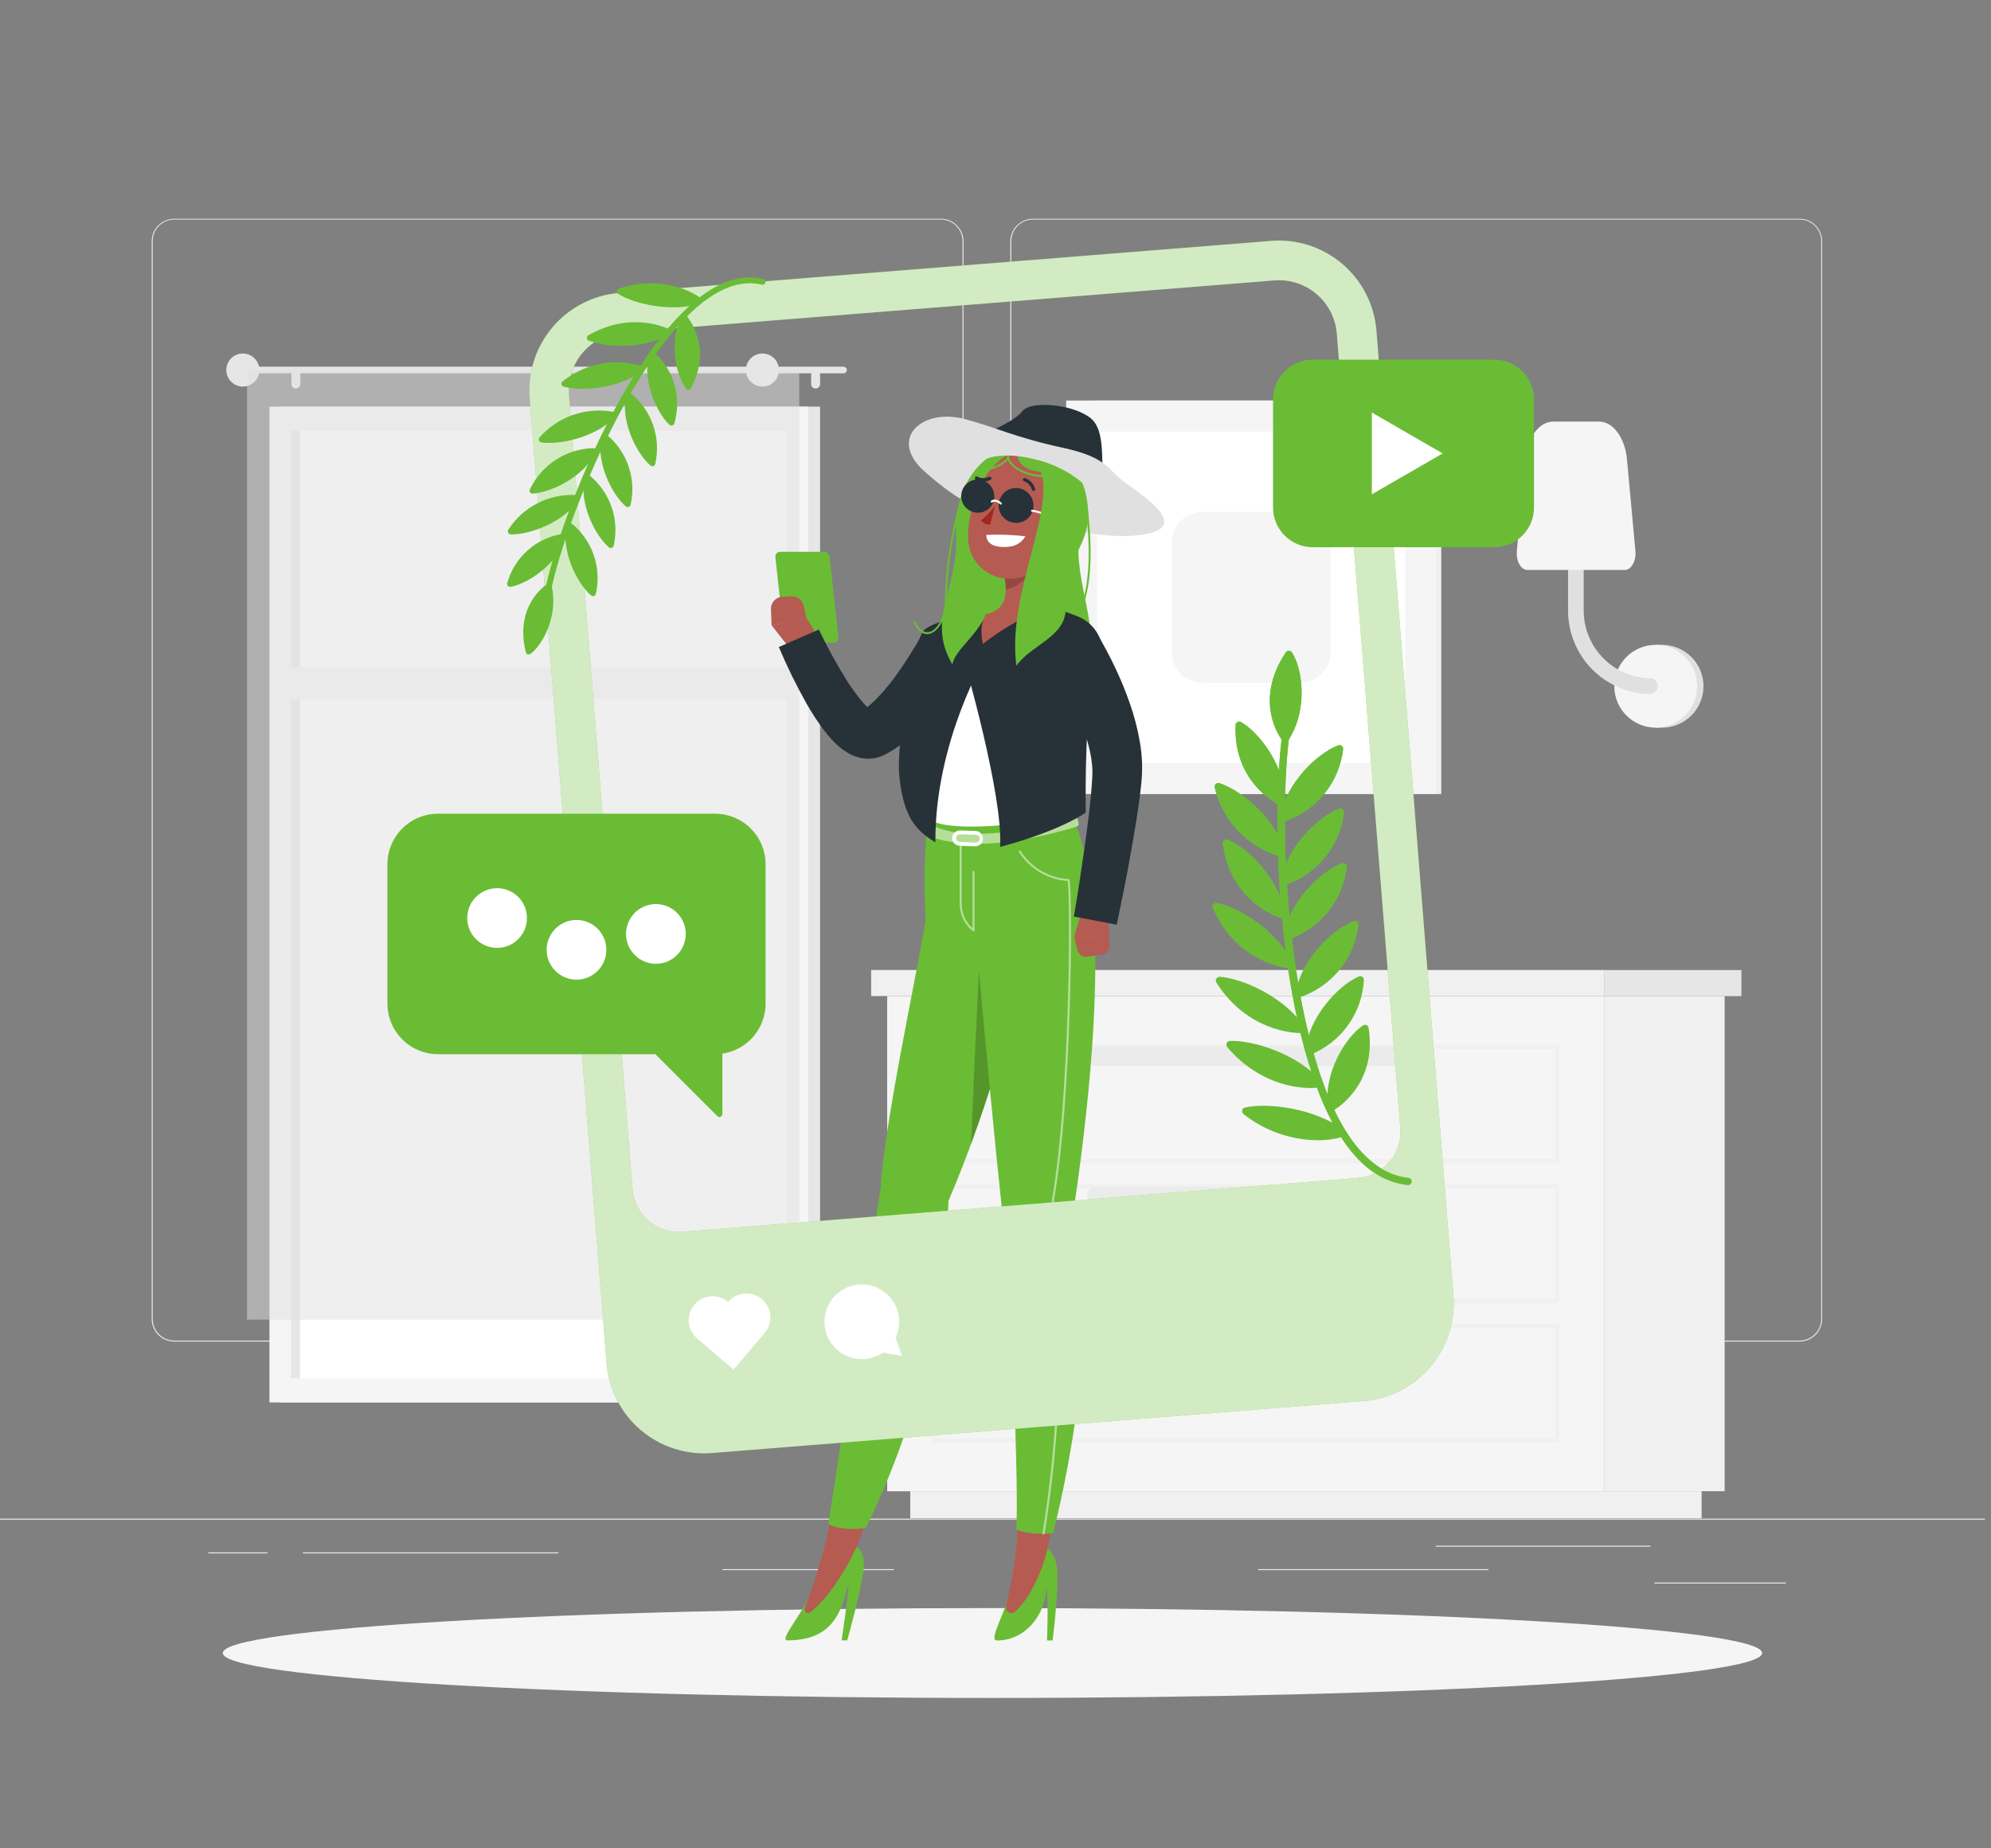 <svg width="306" height="284" viewBox="0 0 306 284" fill="none" xmlns="http://www.w3.org/2000/svg">
<rect x="0" y="0" width="306" height="284" fill="#808080" stroke="none"/>
<g clip-path="url(#clip0_939_11293)">
<path d="M305.06 233.361H0.002V233.514H305.06V233.361Z" fill="#EBEBEB"/>
<path d="M274.494 243.178H254.287V243.33H274.494V243.178Z" fill="#EBEBEB"/>
<path d="M228.753 241.115H193.379V241.268H228.753V241.115Z" fill="#EBEBEB"/>
<path d="M253.676 237.517H220.663V237.669H253.676V237.517Z" fill="#EBEBEB"/>
<path d="M41.106 238.541H32.009V238.694H41.106V238.541Z" fill="#EBEBEB"/>
<path d="M85.828 238.541H46.536V238.694H85.828V238.541Z" fill="#EBEBEB"/>
<path d="M137.37 241.115H111.044V241.268H137.37V241.115Z" fill="#EBEBEB"/>
<path d="M144.6 206.15H26.793C25.87 206.148 24.985 205.78 24.333 205.127C23.681 204.474 23.315 203.589 23.315 202.666V37.062C23.323 36.145 23.693 35.267 24.344 34.621C24.995 33.974 25.875 33.611 26.793 33.609H144.6C145.524 33.609 146.41 33.976 147.063 34.629C147.717 35.283 148.084 36.169 148.084 37.093V202.666C148.084 203.59 147.717 204.476 147.063 205.129C146.41 205.783 145.524 206.15 144.6 206.15ZM26.793 33.731C25.91 33.733 25.064 34.084 24.441 34.709C23.818 35.333 23.468 36.18 23.468 37.062V202.666C23.468 203.548 23.818 204.395 24.441 205.019C25.064 205.644 25.91 205.996 26.793 205.997H144.6C145.483 205.996 146.329 205.644 146.954 205.02C147.578 204.395 147.93 203.549 147.931 202.666V37.062C147.93 36.179 147.578 35.333 146.954 34.708C146.329 34.084 145.483 33.733 144.6 33.731H26.793Z" fill="#EBEBEB"/>
<path d="M276.574 206.15H158.761C157.837 206.148 156.952 205.781 156.299 205.128C155.646 204.475 155.278 203.589 155.277 202.666V37.062C155.286 36.144 155.658 35.267 156.31 34.62C156.962 33.974 157.842 33.61 158.761 33.609H276.574C277.491 33.612 278.369 33.976 279.019 34.623C279.669 35.269 280.038 36.146 280.046 37.062V202.666C280.046 203.588 279.68 204.472 279.03 205.125C278.379 205.778 277.496 206.146 276.574 206.15ZM158.761 33.731C157.878 33.733 157.031 34.084 156.407 34.708C155.782 35.333 155.431 36.179 155.429 37.062V202.666C155.431 203.549 155.782 204.395 156.407 205.02C157.031 205.644 157.878 205.996 158.761 205.997H276.574C277.457 205.996 278.303 205.644 278.928 205.02C279.552 204.395 279.904 203.549 279.905 202.666V37.062C279.904 36.179 279.552 35.333 278.928 34.708C278.303 34.084 277.457 33.733 276.574 33.731H158.761Z" fill="#EBEBEB"/>
<path d="M255.25 111.813C256.102 111.84 256.951 111.695 257.745 111.387C258.54 111.079 259.265 110.615 259.877 110.022C260.489 109.428 260.975 108.718 261.308 107.934C261.64 107.149 261.811 106.305 261.811 105.453C261.811 104.601 261.64 103.757 261.308 102.972C260.975 102.187 260.489 101.477 259.877 100.884C259.265 100.291 258.54 99.827 257.745 99.519C256.951 99.211 256.102 99.066 255.25 99.092H254.469V111.813H255.25Z" fill="#E0E0E0"/>
<path d="M254.47 111.814C257.984 111.814 260.833 108.965 260.833 105.45C260.833 101.936 257.984 99.087 254.47 99.087C250.955 99.087 248.106 101.936 248.106 105.45C248.106 108.965 250.955 111.814 254.47 111.814Z" fill="#F5F5F5"/>
<path d="M253.811 106.653C252.128 106.653 250.462 106.321 248.908 105.677C247.353 105.034 245.941 104.09 244.751 102.9C243.561 101.71 242.617 100.298 241.974 98.743C241.33 97.189 240.998 95.523 240.998 93.84V75.75C241.048 75.468 241.196 75.211 241.415 75.027C241.635 74.842 241.913 74.741 242.2 74.741C242.487 74.741 242.765 74.842 242.985 75.027C243.205 75.211 243.353 75.468 243.402 75.75V93.853C243.41 96.601 244.506 99.234 246.449 101.178C248.392 103.121 251.026 104.216 253.774 104.225C254.057 104.274 254.313 104.422 254.498 104.642C254.683 104.861 254.784 105.139 254.784 105.426C254.784 105.714 254.683 105.991 254.498 106.211C254.313 106.431 254.057 106.579 253.774 106.628L253.811 106.653Z" fill="#E0E0E0"/>
<path d="M234.738 87.58H249.729C250.723 87.58 251.492 86.195 251.346 84.645L250.058 70.612C249.747 67.269 247.929 64.786 245.788 64.786H238.692C236.544 64.786 234.72 67.269 234.421 70.612L233.128 84.645C232.981 86.195 233.744 87.58 234.738 87.58Z" fill="#F5F5F5"/>
<path d="M43.247 215.503H126.04L126.04 62.486H43.247L43.247 215.503Z" fill="#E6E6E6"/>
<path d="M41.411 215.503H124.204L124.204 62.486H41.411L41.411 215.503Z" fill="#F5F5F5"/>
<path d="M120.903 211.799L120.903 66.201H44.718L44.718 211.799H120.903Z" fill="white"/>
<path d="M46.103 211.793L46.103 66.195H44.712L44.712 211.793H46.103Z" fill="#E6E6E6"/>
<path d="M42.778 107.5L122.837 107.5V102.521L42.778 102.521V107.5Z" fill="#F5F5F5"/>
<path d="M37.83 56.348H129.646C129.78 56.349 129.908 56.403 130.002 56.498C130.097 56.592 130.151 56.72 130.152 56.854C130.152 56.989 130.099 57.118 130.004 57.214C129.91 57.31 129.781 57.365 129.646 57.367H37.83C37.695 57.365 37.566 57.31 37.471 57.214C37.376 57.118 37.323 56.989 37.323 56.854C37.323 56.72 37.377 56.591 37.472 56.496C37.566 56.401 37.695 56.348 37.83 56.348Z" fill="#E6E6E6"/>
<path d="M34.779 56.854C34.778 57.358 34.926 57.85 35.205 58.269C35.484 58.688 35.881 59.015 36.345 59.209C36.81 59.402 37.322 59.454 37.816 59.356C38.31 59.259 38.764 59.017 39.12 58.661C39.477 58.306 39.719 57.852 39.818 57.359C39.917 56.865 39.867 56.353 39.674 55.888C39.482 55.423 39.156 55.025 38.737 54.745C38.319 54.465 37.827 54.316 37.323 54.316C36.989 54.315 36.659 54.38 36.35 54.507C36.041 54.635 35.761 54.821 35.525 55.057C35.288 55.293 35.101 55.573 34.973 55.881C34.845 56.19 34.779 56.52 34.779 56.854Z" fill="#E6E6E6"/>
<path d="M125.357 59.703C125.538 59.703 125.712 59.631 125.84 59.503C125.968 59.375 126.04 59.201 126.04 59.02V57.543C126.04 57.362 125.968 57.187 125.84 57.058C125.712 56.929 125.539 56.856 125.357 56.854C125.174 56.856 125 56.929 124.871 57.058C124.742 57.187 124.669 57.361 124.667 57.543V59.02C124.669 59.202 124.742 59.376 124.871 59.504C125.001 59.632 125.175 59.703 125.357 59.703Z" fill="#E6E6E6"/>
<path d="M45.48 59.703C45.662 59.703 45.836 59.631 45.964 59.503C46.092 59.375 46.164 59.201 46.164 59.02V57.543C46.164 57.362 46.092 57.187 45.964 57.058C45.836 56.929 45.662 56.856 45.48 56.854C45.298 56.856 45.124 56.929 44.995 57.058C44.866 57.187 44.793 57.361 44.791 57.543V59.02C44.793 59.202 44.866 59.376 44.995 59.504C45.124 59.632 45.299 59.703 45.48 59.703Z" fill="#E6E6E6"/>
<path opacity="0.5" d="M37.97 202.775H122.837L122.837 56.86H37.97L37.97 202.775Z" fill="#E0E0E0"/>
<path d="M114.637 56.854C114.636 57.357 114.784 57.85 115.063 58.269C115.342 58.688 115.739 59.015 116.203 59.209C116.668 59.402 117.18 59.454 117.674 59.356C118.168 59.259 118.622 59.017 118.978 58.661C119.335 58.306 119.577 57.852 119.676 57.359C119.775 56.865 119.725 56.353 119.532 55.888C119.34 55.423 119.014 55.025 118.595 54.745C118.177 54.465 117.685 54.316 117.181 54.316C116.508 54.316 115.861 54.583 115.384 55.059C114.907 55.535 114.639 56.18 114.637 56.854Z" fill="#E6E6E6"/>
<path d="M246.611 229.145H265.061V153.057H246.611V229.145Z" fill="#F0F0F0"/>
<path d="M139.896 233.293L261.522 233.293V229.15L139.896 229.15V233.293Z" fill="#F0F0F0"/>
<path d="M246.611 153.063H136.351V229.151H246.611V153.063Z" fill="#F5F5F5"/>
<path d="M239.674 200.17H143.276V182.02H239.674V200.17ZM143.923 199.56H239.04V182.66H143.923V199.56Z" fill="#F0F0F0"/>
<path d="M239.674 221.641H143.276V203.465H239.674V221.641ZM143.923 221.031H239.04V204.1H143.923V221.031Z" fill="#F0F0F0"/>
<path d="M168.523 185.277H214.434C214.823 185.276 215.196 185.12 215.472 184.845C215.747 184.569 215.903 184.196 215.904 183.807C215.904 183.417 215.749 183.043 215.474 182.767C215.198 182.491 214.824 182.336 214.434 182.336H168.523C168.133 182.338 167.76 182.493 167.485 182.769C167.209 183.044 167.054 183.417 167.052 183.807C167.054 184.196 167.209 184.569 167.485 184.845C167.76 185.12 168.133 185.276 168.523 185.277Z" fill="#EBEBEB"/>
<path d="M239.674 178.743H143.276V160.568H239.674V178.743ZM143.923 178.103H239.04V161.202H143.923V178.103Z" fill="#F0F0F0"/>
<path d="M168.523 163.826H214.434C214.824 163.826 215.198 163.671 215.474 163.395C215.749 163.119 215.904 162.745 215.904 162.355C215.903 161.966 215.747 161.593 215.472 161.317C215.196 161.042 214.823 160.886 214.434 160.885H168.523C168.135 160.886 167.764 161.04 167.489 161.313C167.214 161.586 167.057 161.956 167.052 162.343C167.051 162.537 167.089 162.729 167.162 162.908C167.236 163.088 167.344 163.251 167.48 163.389C167.617 163.526 167.779 163.636 167.958 163.711C168.137 163.786 168.329 163.825 168.523 163.826Z" fill="#EBEBEB"/>
<path d="M168.523 206.723H214.434C214.824 206.723 215.198 206.568 215.474 206.292C215.749 206.017 215.904 205.643 215.904 205.253C215.903 204.863 215.747 204.49 215.472 204.215C215.196 203.939 214.823 203.784 214.434 203.782H168.523C168.133 203.784 167.76 203.939 167.485 204.215C167.209 204.49 167.054 204.863 167.052 205.253C167.054 205.642 167.209 206.015 167.485 206.291C167.76 206.566 168.133 206.721 168.523 206.723Z" fill="#EBEBEB"/>
<path d="M133.886 153.057H246.605V149.055H133.886V153.057Z" fill="#F0F0F0"/>
<path d="M267.642 149.062H246.611V153.064H267.642V149.062Z" fill="#E6E6E6"/>
<path d="M168.224 122.003H221.511V61.547L168.224 61.547V122.003Z" fill="#F0F0F0"/>
<path d="M163.861 122.003H220.73V61.547L163.861 61.547V122.003Z" fill="#F5F5F5"/>
<path d="M215.965 117.237V66.311H168.626V117.237H215.965Z" fill="white"/>
<path d="M204.495 100.209V83.352C204.495 80.76 202.394 78.66 199.803 78.66H184.794C182.203 78.66 180.102 80.76 180.102 83.352V100.209C180.102 102.8 182.203 104.901 184.794 104.901H199.803C202.394 104.901 204.495 102.8 204.495 100.209Z" fill="#F5F5F5"/>
<path d="M152.531 260.913C217.864 260.913 270.827 257.821 270.827 254.007C270.827 250.192 217.864 247.1 152.531 247.1C87.199 247.1 34.236 250.192 34.236 254.007C34.236 257.821 87.199 260.913 152.531 260.913Z" fill="#F5F5F5"/>
<path d="M128.127 98.765H121.415C121.192 98.759 120.978 98.674 120.812 98.523C120.647 98.374 120.54 98.169 120.512 97.947L119.17 85.611C119.156 85.508 119.164 85.403 119.195 85.304C119.225 85.204 119.276 85.112 119.345 85.035C119.414 84.957 119.499 84.895 119.594 84.854C119.689 84.812 119.792 84.791 119.896 84.793H126.608C126.831 84.799 127.045 84.884 127.211 85.034C127.376 85.184 127.483 85.389 127.511 85.611L128.853 97.947C128.867 98.05 128.859 98.155 128.828 98.254C128.798 98.354 128.747 98.445 128.678 98.523C128.609 98.601 128.524 98.662 128.429 98.704C128.334 98.746 128.231 98.767 128.127 98.765Z" fill="#6ABC35"/>
<path d="M148.651 68.174C151.799 66.313 155.802 64.903 157.12 63.189C158.437 61.474 165.149 62.133 167.705 64.33C170.261 66.526 168.895 72.572 169.871 74.879C170.847 77.185 168.651 78.997 168.651 78.997L148.651 68.174Z" fill="#263238"/>
<path d="M153.08 70.474C146.827 73.738 146.766 86.544 150.481 93.987C154.197 101.431 164.575 102.962 166.912 99.808C169.248 96.654 164.319 87.862 166.149 80.638C167.979 73.414 158.822 67.472 153.08 70.474Z" fill="#6ABC35"/>
<path d="M120.988 99.137L118.591 96.087L123.978 95.098C123.978 95.098 126.949 98.466 124.68 100.589H123.966C123.392 100.587 122.826 100.455 122.311 100.204C121.795 99.953 121.343 99.588 120.988 99.137Z" fill="#B55B52"/>
<path d="M120.195 91.706L121.611 91.621C122.041 91.597 122.467 91.725 122.812 91.984C123.156 92.243 123.399 92.616 123.496 93.036L123.972 95.117L118.585 96.105L118.493 93.591C118.478 93.118 118.646 92.657 118.964 92.305C119.281 91.954 119.723 91.739 120.195 91.706Z" fill="#B55B52"/>
<path d="M149.225 101.535C148.749 102.315 148.322 102.956 147.858 103.652C147.394 104.347 146.937 105.006 146.461 105.671C145.497 106.995 144.496 108.307 143.41 109.582C142.293 110.91 141.084 112.158 139.792 113.316C139.079 113.947 138.325 114.53 137.535 115.061C137.097 115.35 136.645 115.617 136.18 115.86L135.997 115.952C135.924 115.988 135.924 115.994 135.741 116.08C134.883 116.476 133.937 116.644 132.995 116.568C132.064 116.487 131.163 116.197 130.36 115.72C129.808 115.399 129.289 115.025 128.81 114.603C128.073 113.933 127.397 113.198 126.791 112.407C125.752 111.051 124.81 109.624 123.972 108.136C122.381 105.317 120.955 102.408 119.701 99.424L125.851 96.733C127.111 99.386 128.523 101.965 130.079 104.457C130.805 105.623 131.611 106.738 132.489 107.794C132.839 108.214 133.227 108.6 133.648 108.947C133.749 109.036 133.862 109.11 133.984 109.167C134.02 109.167 133.929 109.088 133.532 109.039C133.295 109.019 133.055 109.04 132.825 109.1C132.704 109.132 132.586 109.173 132.471 109.222L132.544 109.179C132.755 109.052 132.958 108.914 133.154 108.764C133.624 108.405 134.07 108.016 134.49 107.599C135.444 106.644 136.33 105.625 137.144 104.548C137.998 103.432 138.816 102.242 139.585 101.028C139.975 100.418 140.36 99.808 140.726 99.198C141.092 98.588 141.476 97.923 141.775 97.367L149.225 101.535Z" fill="#263238"/>
<path d="M174.923 82.242C168.254 82.987 160.927 80.284 155.234 79.326C149.542 78.368 146.552 76.318 142.221 72.566C136.296 67.404 141.769 62.67 148.212 64.378C152.879 65.598 156.076 67.234 163.257 68.783C170.438 70.333 170.091 72.169 173.05 74.244C177.449 77.325 182.757 81.37 174.923 82.242Z" fill="#E0E0E0"/>
<path d="M159.944 237.291C159.944 237.291 162.238 237.901 162.482 241.3C162.726 244.698 161.775 252.081 161.775 252.081H160.92C160.92 252.081 161.165 245.558 160.829 244.039C160.567 248.45 157.406 252.081 153.221 252.081C151.738 252.081 154.972 247.261 155.497 243.161C156.021 239.061 156.326 236.876 156.326 236.876L159.944 237.291Z" fill="#6ABC35"/>
<path d="M156.442 234.637L161.573 234.924C160.731 241.202 158.132 245.784 155.985 247.681C155.844 247.787 155.674 247.847 155.498 247.855C155.321 247.862 155.147 247.815 154.998 247.722C154.849 247.628 154.731 247.491 154.661 247.329C154.591 247.167 154.572 246.988 154.606 246.815C155.596 242.822 156.211 238.745 156.442 234.637Z" fill="#B55B52"/>
<path d="M131.342 237.621C131.342 237.621 133.099 237.914 132.703 241.282C132.306 244.65 130.213 252.063 130.213 252.063H129.347C129.347 252.063 130.439 244.931 130.39 243.411C129.286 247.822 127.901 252.063 121.013 252.063C119.53 252.063 124.063 247.243 125.345 243.143C126.626 239.043 127.09 237.603 127.09 237.603L131.342 237.621Z" fill="#6ABC35"/>
<path d="M127.797 233.118L132.812 234.631C131.031 240.274 127.132 245.771 124.625 247.669C123.953 248.175 123.471 247.669 123.764 246.9C125.473 242.421 126.821 237.812 127.797 233.118Z" fill="#B55B52"/>
<path d="M142.916 123.956C142.916 123.956 141.659 129.99 142.269 141.381C140.555 151.515 135.961 172.466 135.308 182.869C132.587 199.671 127.315 234.119 127.315 234.119C128.255 234.9 130.927 235.101 133.038 234.802C133.038 234.802 145.241 211.825 145.765 184.565C159.621 151.936 160.731 124.31 160.731 124.31L142.916 123.956Z" fill="#6ABC35"/>
<path opacity="0.2" d="M150.774 142.461C150.774 142.461 149.78 162.082 149.243 175.81C153.069 165.399 156.044 154.695 158.138 143.803L150.774 142.461Z" fill="black"/>
<path d="M148.212 124.316C148.212 124.316 152.116 168.568 153.825 184.193C155.612 200.599 156.589 229.835 156.186 235.015C157.711 235.735 159.944 235.717 161.829 235.625C161.829 235.625 169.95 205.565 165.167 184.919C168.156 164.388 168.773 149.819 168.083 140.533C167.211 128.812 164.502 125.194 164.502 125.194L148.212 124.316Z" fill="#6ABC35"/>
<path d="M142.342 126.452L142.056 127.837C142.056 127.837 142.666 129.247 148.956 129.631C155.246 130.015 164.856 127.349 165.698 126.91C165.997 126.361 165.35 125.354 165.35 125.354C165.35 125.354 158.877 128.154 149.273 128.142C146.868 128.09 144.502 127.513 142.342 126.452Z" fill="#6ABC35"/>
<path opacity="0.5" d="M142.342 126.452L142.056 127.837C142.056 127.837 142.666 129.247 148.956 129.631C155.246 130.015 164.856 127.349 165.698 126.91C165.997 126.361 165.35 125.354 165.35 125.354C165.35 125.354 158.877 128.154 149.273 128.142C146.868 128.09 144.502 127.513 142.342 126.452Z" fill="white"/>
<path d="M141.067 101.718C140.958 106.696 136.925 109.307 141.33 113.139C141.031 117.446 141.037 123.956 142.788 125.701C144.106 127.605 154.087 127.452 164.502 125.195C163.282 119.191 164.014 115.836 167.87 102.45C168.081 101.718 168.136 100.949 168.031 100.194C167.926 99.439 167.664 98.715 167.261 98.068C166.858 97.421 166.324 96.866 165.694 96.438C165.063 96.01 164.349 95.72 163.599 95.586C162.745 95.433 161.848 95.293 160.921 95.183C157.688 94.708 154.426 94.463 151.159 94.451C150.097 94.451 148.999 94.524 147.95 94.591C146.121 94.709 144.402 95.505 143.129 96.823C141.857 98.141 141.121 99.886 141.067 101.718Z" fill="white"/>
<path d="M160.768 84.14C159.92 87.227 158.877 92.926 160.914 95.183C157.605 95.801 154.464 97.111 151.696 99.027C151.337 99.295 150.894 99.428 150.447 99.401C149.999 99.374 149.576 99.19 149.251 98.881C148.927 98.572 148.722 98.157 148.674 97.712C148.625 97.266 148.736 96.818 148.987 96.446C149.556 95.626 150.302 94.944 151.171 94.451C154.728 93.878 154.832 91.278 154.405 88.795L160.768 84.14Z" fill="#B55B52"/>
<path d="M151.421 94.567C150.018 96.928 151.592 100.723 151.592 100.723C151.592 100.723 143.66 113.834 143.764 129.435C140.427 127.464 138.773 125.091 138.194 118.984C137.773 114.554 140.219 98.435 142.105 96.757C143.52 95.494 148.56 94.372 150.951 93.896C151.036 93.881 151.123 93.89 151.203 93.923C151.283 93.956 151.351 94.011 151.401 94.081C151.45 94.152 151.478 94.235 151.482 94.321C151.485 94.407 151.464 94.492 151.421 94.567Z" fill="#263238"/>
<path d="M158.84 94.183C151.464 97.661 148.212 101.602 148.212 101.602C148.212 101.602 154.209 122.279 153.703 130.143C163.275 127.569 166.869 124.86 166.869 124.86C166.869 124.86 166.668 111.706 167.687 108.179C168.162 106.532 168.785 104.03 169.316 101.84C169.662 100.426 169.491 98.935 168.834 97.636C168.177 96.337 167.078 95.316 165.734 94.757C164.9 94.405 164.049 94.095 163.184 93.829C161.743 93.4 160.193 93.526 158.84 94.183Z" fill="#263238"/>
<path opacity="0.2" d="M158.175 86.038L154.411 88.796C154.518 89.373 154.575 89.959 154.581 90.547C155.93 90.455 157.876 89.125 158.12 87.74C158.242 87.181 158.26 86.604 158.175 86.038Z" fill="black"/>
<path d="M157.595 68.693C152.007 68.022 146.473 73.909 146.931 82.158C147.388 90.407 142.257 95.129 146.375 102.097C146.833 99.302 152.312 96.477 152.037 91.371C151.763 86.264 150.036 78.784 154.154 76.154C158.273 73.525 161.39 69.15 157.595 68.693Z" fill="#6ABC35"/>
<path d="M142.507 97.447C141.69 97.447 140.939 96.837 140.415 95.665C140.398 95.628 140.398 95.586 140.413 95.548C140.427 95.51 140.457 95.48 140.494 95.464C140.531 95.448 140.573 95.447 140.611 95.462C140.649 95.477 140.679 95.506 140.695 95.543C141.22 96.702 141.983 97.276 142.776 97.117C143.923 96.885 145.125 95.141 145.216 92.236C145.327 87.109 146.1 82.017 147.516 77.087C147.529 77.049 147.556 77.018 147.591 77C147.626 76.982 147.667 76.978 147.705 76.99C147.725 76.995 147.742 77.004 147.758 77.017C147.773 77.03 147.786 77.045 147.795 77.063C147.804 77.081 147.81 77.1 147.811 77.12C147.812 77.14 147.81 77.16 147.803 77.179C146.397 82.081 145.63 87.144 145.521 92.242C145.43 95.293 144.106 97.123 142.843 97.398C142.733 97.427 142.621 97.443 142.507 97.447Z" fill="#6ABC35"/>
<path d="M164.508 78.637C162.903 83.64 162.33 85.794 159.145 87.789C154.349 90.748 148.675 87.704 148.773 82.298C148.871 77.454 151.482 70.096 156.875 69.302C162.269 68.509 166.112 73.628 164.508 78.637Z" fill="#B55B52"/>
<path d="M150.738 72.401H150.475C150.455 72.401 150.435 72.396 150.417 72.387C150.398 72.378 150.382 72.366 150.369 72.35C150.355 72.335 150.346 72.317 150.34 72.297C150.334 72.278 150.332 72.257 150.335 72.237C150.338 72.197 150.356 72.161 150.386 72.135C150.415 72.108 150.454 72.095 150.494 72.097C151.969 72.116 153.402 71.6 154.526 70.644C154.608 70.577 154.674 70.493 154.721 70.399C154.769 70.304 154.796 70.201 154.801 70.095C154.796 70.056 154.806 70.016 154.83 69.984C154.854 69.952 154.89 69.93 154.929 69.924C154.969 69.921 155.009 69.933 155.041 69.958C155.073 69.983 155.094 70.019 155.1 70.059C155.104 70.208 155.075 70.357 155.014 70.494C154.954 70.631 154.865 70.753 154.752 70.852C153.628 71.808 152.213 72.355 150.738 72.401Z" fill="#6ABC35"/>
<path d="M158.803 78.149C158.709 78.666 158.465 79.144 158.102 79.523C157.738 79.903 157.271 80.168 156.758 80.284C156.246 80.401 155.71 80.365 155.218 80.18C154.726 79.995 154.299 79.67 153.99 79.244C153.681 78.819 153.504 78.312 153.481 77.787C153.457 77.262 153.588 76.742 153.858 76.29C154.127 75.839 154.524 75.477 154.997 75.249C155.471 75.02 156.001 74.936 156.522 75.007C156.878 75.063 157.219 75.189 157.527 75.377C157.834 75.566 158.102 75.813 158.313 76.105C158.525 76.397 158.678 76.727 158.762 77.078C158.846 77.429 158.86 77.793 158.803 78.149Z" fill="#263238"/>
<path d="M152.733 77.014C152.581 77.487 152.294 77.905 151.909 78.218C151.524 78.531 151.056 78.725 150.563 78.777C150.069 78.829 149.571 78.737 149.129 78.511C148.687 78.286 148.32 77.937 148.072 77.507C147.825 77.076 147.708 76.583 147.735 76.088C147.762 75.592 147.933 75.115 148.226 74.715C148.519 74.314 148.923 74.008 149.387 73.832C149.851 73.657 150.356 73.62 150.841 73.726C151.182 73.817 151.501 73.975 151.78 74.189C152.06 74.404 152.294 74.672 152.47 74.978C152.645 75.283 152.759 75.62 152.804 75.97C152.849 76.319 152.825 76.674 152.733 77.014Z" fill="#263238"/>
<path d="M153.831 77.538C153.812 77.539 153.792 77.536 153.774 77.528C153.757 77.521 153.74 77.51 153.727 77.496C153.727 77.496 153.026 76.824 152.507 77.197C152.491 77.208 152.472 77.217 152.452 77.221C152.433 77.226 152.413 77.226 152.393 77.223C152.373 77.219 152.354 77.212 152.337 77.201C152.32 77.19 152.305 77.176 152.294 77.16C152.282 77.144 152.273 77.125 152.269 77.105C152.264 77.086 152.264 77.065 152.267 77.046C152.271 77.026 152.278 77.007 152.289 76.99C152.3 76.973 152.314 76.958 152.33 76.946C153.05 76.422 153.898 77.245 153.935 77.276C153.963 77.305 153.979 77.345 153.979 77.386C153.979 77.427 153.963 77.466 153.935 77.496C153.907 77.522 153.87 77.537 153.831 77.538Z" fill="white"/>
<path d="M163.306 80.4C163.284 80.407 163.261 80.407 163.239 80.4C159.81 78.668 158.62 78.637 158.608 78.637C158.568 78.637 158.529 78.621 158.5 78.592C158.472 78.564 158.456 78.525 158.456 78.485C158.457 78.445 158.474 78.407 158.502 78.378C158.53 78.35 158.568 78.334 158.608 78.332C158.657 78.332 159.859 78.332 163.373 80.126C163.409 80.145 163.435 80.178 163.448 80.216C163.46 80.255 163.458 80.297 163.44 80.333C163.426 80.355 163.405 80.373 163.382 80.384C163.358 80.396 163.332 80.402 163.306 80.4Z" fill="white"/>
<path d="M151.592 82.189C153.596 82.105 155.603 82.177 157.595 82.402C156.985 83.433 155.918 84.232 153.666 84.019C151.415 83.805 151.592 82.189 151.592 82.189Z" fill="white"/>
<path d="M156.699 78.112C156.595 78.527 156.29 78.808 156.021 78.722C155.753 78.637 155.613 78.259 155.722 77.844C155.832 77.429 156.131 77.154 156.4 77.234C156.668 77.313 156.802 77.704 156.699 78.112Z" fill="#263238"/>
<path d="M151.592 76.886C151.482 77.301 151.177 77.582 150.908 77.496C150.64 77.411 150.506 77.033 150.61 76.618C150.713 76.203 151.018 75.928 151.293 76.008C151.567 76.087 151.696 76.472 151.592 76.886Z" fill="#263238"/>
<path d="M151.403 76.069L150.481 75.526C150.481 75.526 150.799 76.435 151.403 76.069Z" fill="#263238"/>
<path d="M152.91 77.704C152.303 78.559 151.581 79.325 150.762 79.98C150.934 80.184 151.149 80.349 151.391 80.462C151.634 80.575 151.898 80.633 152.165 80.633L152.91 77.704Z" fill="#A02724"/>
<path d="M165.094 82.572C164.811 82.969 164.447 83.303 164.027 83.55C163.606 83.797 163.138 83.952 162.653 84.006C161.433 84.091 161.098 82.676 161.702 81.437C162.245 80.32 163.532 78.936 164.667 79.436C165.802 79.936 165.881 81.528 165.094 82.572Z" fill="#B55B52"/>
<path d="M158.742 75.428C158.683 75.394 158.638 75.34 158.614 75.275C158.529 74.973 158.374 74.695 158.162 74.463C157.95 74.231 157.687 74.052 157.394 73.939C157.33 73.922 157.276 73.88 157.243 73.823C157.21 73.766 157.2 73.698 157.217 73.634C157.236 73.57 157.279 73.515 157.337 73.482C157.395 73.449 157.464 73.44 157.528 73.457C157.906 73.589 158.246 73.81 158.52 74.101C158.794 74.392 158.994 74.744 159.102 75.129C159.12 75.192 159.113 75.259 159.082 75.317C159.051 75.375 159 75.419 158.938 75.44C158.873 75.459 158.804 75.455 158.742 75.428Z" fill="#263238"/>
<path d="M152.226 73.268C152.285 73.293 152.332 73.339 152.36 73.396C152.386 73.457 152.388 73.525 152.365 73.588C152.343 73.65 152.297 73.701 152.238 73.731C151.879 73.904 151.483 73.989 151.084 73.978C150.685 73.967 150.294 73.862 149.944 73.67C149.888 73.635 149.848 73.578 149.833 73.513C149.818 73.448 149.83 73.379 149.865 73.323C149.901 73.266 149.957 73.226 150.023 73.211C150.088 73.196 150.156 73.208 150.213 73.243C150.496 73.39 150.809 73.467 151.128 73.467C151.447 73.467 151.761 73.39 152.043 73.243C152.105 73.228 152.17 73.237 152.226 73.268Z" fill="#263238"/>
<path d="M156.516 77.295L155.594 76.752C155.594 76.752 155.905 77.661 156.516 77.295Z" fill="#263238"/>
<path d="M166.405 139.502L165.075 143.993H170.438C170.438 143.993 170.615 140.533 169.218 138.38L168.535 138.129C167.369 138.245 166.924 138.459 166.405 139.502Z" fill="#B55B52"/>
<path d="M167.083 147.006L169.383 146.683C169.714 146.635 170.014 146.463 170.225 146.203C170.435 145.943 170.54 145.614 170.518 145.28L170.438 143.974H165.075L165.606 146.012C165.685 146.332 165.879 146.61 166.152 146.794C166.425 146.978 166.757 147.054 167.083 147.006Z" fill="#B55B52"/>
<path d="M168.651 97.471C168.968 97.977 169.187 98.362 169.438 98.801L170.133 100.082C170.591 100.942 171.024 101.803 171.433 102.681C172.272 104.447 173.014 106.258 173.654 108.105C174.324 110.016 174.834 111.979 175.179 113.974C175.362 115.023 175.477 116.083 175.52 117.147C175.56 118.22 175.523 119.294 175.411 120.362C175.014 124.218 174.38 127.763 173.739 131.375C173.098 134.987 172.384 138.513 171.634 142.095L165.045 140.838C165.655 137.323 166.186 133.767 166.686 130.234C167.186 126.701 167.65 123.132 167.851 119.795C167.91 119.066 167.91 118.333 167.851 117.605C167.785 116.868 167.671 116.136 167.51 115.414C167.162 113.866 166.69 112.348 166.1 110.875C165.486 109.338 164.79 107.834 164.014 106.372C163.623 105.634 163.214 104.902 162.793 104.182L162.147 103.12C161.939 102.785 161.689 102.394 161.537 102.144L168.651 97.471Z" fill="#263238"/>
<path d="M149.963 130.045H149.92L147.48 129.96C147.324 129.955 147.172 129.92 147.03 129.856C146.889 129.792 146.761 129.701 146.655 129.587C146.549 129.474 146.467 129.341 146.412 129.195C146.358 129.05 146.333 128.895 146.339 128.74C146.36 128.431 146.498 128.142 146.725 127.932C146.951 127.721 147.25 127.604 147.559 127.605L149.999 127.69C150.296 127.716 150.572 127.853 150.772 128.074C150.972 128.295 151.08 128.584 151.076 128.882C151.071 129.18 150.954 129.465 150.747 129.68C150.541 129.895 150.26 130.023 149.963 130.039V130.045ZM149.963 129.466C150.118 129.466 150.268 129.407 150.382 129.3C150.495 129.194 150.564 129.048 150.573 128.892C150.575 128.734 150.516 128.581 150.408 128.465C150.356 128.407 150.292 128.36 150.22 128.328C150.149 128.295 150.072 128.278 149.993 128.276L147.553 128.191C147.397 128.19 147.247 128.25 147.134 128.356C147.02 128.463 146.952 128.609 146.943 128.764C146.942 128.921 147.003 129.072 147.11 129.185C147.218 129.299 147.366 129.366 147.522 129.374L149.963 129.466Z" fill="white"/>
<path opacity="0.5" d="M149.627 143.126C149.594 143.126 149.562 143.115 149.536 143.096C148.897 142.592 148.382 141.949 148.027 141.217C147.673 140.484 147.49 139.681 147.492 138.868V129.679C147.492 129.639 147.508 129.6 147.536 129.572C147.565 129.543 147.604 129.527 147.644 129.527C147.685 129.527 147.723 129.543 147.752 129.572C147.781 129.6 147.797 129.639 147.797 129.679V138.868C147.796 139.58 147.944 140.284 148.233 140.935C148.523 141.585 148.945 142.168 149.475 142.644V133.975C149.475 133.934 149.491 133.895 149.519 133.867C149.548 133.838 149.587 133.822 149.627 133.822C149.668 133.822 149.706 133.838 149.735 133.867C149.764 133.895 149.78 133.934 149.78 133.975V142.974C149.78 143.003 149.773 143.032 149.757 143.056C149.742 143.081 149.72 143.101 149.694 143.114L149.627 143.126Z" fill="white"/>
<path opacity="0.5" d="M160.341 235.821C160.321 235.818 160.301 235.811 160.284 235.801C160.267 235.79 160.251 235.776 160.239 235.76C160.228 235.743 160.219 235.724 160.214 235.705C160.21 235.685 160.209 235.664 160.213 235.644C162.421 222.661 163.819 201.087 161.671 184.394C161.668 184.388 161.667 184.38 161.667 184.373C161.667 184.366 161.668 184.358 161.671 184.352C164.343 169.288 164.569 139.813 164.111 135.372C162.592 135.277 161.116 134.822 159.808 134.043C158.5 133.264 157.396 132.184 156.589 130.893C156.579 130.876 156.573 130.856 156.571 130.836C156.569 130.816 156.57 130.796 156.576 130.777C156.582 130.758 156.591 130.74 156.604 130.724C156.616 130.708 156.632 130.696 156.65 130.686C156.668 130.676 156.687 130.671 156.708 130.669C156.728 130.667 156.748 130.67 156.767 130.676C156.787 130.682 156.805 130.692 156.82 130.705C156.835 130.719 156.848 130.735 156.857 130.753C157.653 132.015 158.741 133.067 160.029 133.82C161.317 134.573 162.768 135.005 164.258 135.079C164.292 135.082 164.324 135.096 164.349 135.119C164.375 135.143 164.392 135.173 164.398 135.207C164.892 139.179 164.691 169.142 161.994 184.382C164.142 201.099 162.745 222.698 160.53 235.699C160.527 235.72 160.52 235.741 160.509 235.759C160.497 235.777 160.482 235.793 160.464 235.804C160.446 235.816 160.426 235.824 160.404 235.826C160.383 235.829 160.361 235.828 160.341 235.821Z" fill="white"/>
<path d="M160.005 72.53C162.037 78.838 154.758 91.443 156.21 102.297C158.651 98.893 163.983 97.874 163.794 93.2C163.483 85.269 167.717 84.165 167.193 77.948C166.735 72.524 164.142 70.376 159.591 69.235C155.039 68.094 155.582 72.182 160.005 72.53Z" fill="#6ABC35"/>
<path d="M160.646 73.353C157.528 73.262 155.405 71.944 154.911 70.687C154.789 70.385 154.764 70.052 154.84 69.736C154.915 69.419 155.087 69.133 155.332 68.918C155.345 68.903 155.362 68.892 155.38 68.884C155.399 68.876 155.419 68.872 155.439 68.872C155.459 68.872 155.478 68.876 155.497 68.884C155.515 68.892 155.532 68.903 155.545 68.918C155.574 68.947 155.589 68.987 155.589 69.028C155.589 69.069 155.574 69.108 155.545 69.137C155.342 69.31 155.199 69.542 155.137 69.801C155.074 70.059 155.096 70.331 155.198 70.577C155.655 71.737 157.675 72.963 160.652 73.018C160.672 73.018 160.691 73.022 160.709 73.029C160.728 73.037 160.744 73.049 160.758 73.063C160.771 73.077 160.782 73.094 160.789 73.112C160.796 73.131 160.799 73.151 160.798 73.17C160.803 73.193 160.802 73.216 160.797 73.238C160.791 73.26 160.781 73.281 160.766 73.299C160.751 73.316 160.733 73.33 160.712 73.34C160.691 73.349 160.669 73.354 160.646 73.353Z" fill="#6ABC35"/>
<path d="M166.308 93.287H166.253C166.215 93.273 166.184 93.244 166.167 93.208C166.15 93.171 166.148 93.129 166.161 93.091C167.455 89.656 167.675 84.183 166.772 77.265C166.769 77.245 166.77 77.224 166.776 77.205C166.781 77.185 166.79 77.167 166.803 77.151C166.815 77.135 166.831 77.122 166.849 77.112C166.866 77.103 166.886 77.096 166.906 77.094C166.926 77.091 166.946 77.093 166.966 77.098C166.985 77.104 167.003 77.113 167.019 77.125C167.035 77.138 167.048 77.153 167.058 77.171C167.068 77.189 167.074 77.208 167.077 77.228C167.973 84.293 167.754 89.668 166.424 93.195C166.413 93.219 166.397 93.239 166.377 93.255C166.357 93.271 166.333 93.282 166.308 93.287Z" fill="#6ABC35"/>
<path d="M152.269 68.149C148.474 68.82 151.592 70.523 151.592 70.523C151.592 70.523 153.898 69.339 158.816 70.523C161.587 71.12 164.173 72.375 166.357 74.183C166.357 74.183 168.571 73.622 167.577 71.743C166.582 69.864 159.932 66.795 152.269 68.149Z" fill="#E0E0E0"/>
<path d="M216.447 182.107H216.386C213.098 181.777 210.114 179.971 207.539 176.738C196.948 163.474 195.069 128.984 196.997 113.408C197.013 113.262 197.087 113.13 197.201 113.038C197.315 112.947 197.461 112.904 197.607 112.92C197.751 112.938 197.883 113.012 197.974 113.126C198.065 113.24 198.109 113.385 198.095 113.53C196.264 128.514 198.15 163.187 208.4 176.03C210.785 179.013 213.506 180.679 216.49 180.984C216.628 181.004 216.755 181.075 216.844 181.182C216.933 181.29 216.978 181.428 216.971 181.567C216.965 181.707 216.906 181.839 216.806 181.938C216.707 182.037 216.575 182.095 216.435 182.101L216.447 182.107Z" fill="#6ABC35"/>
<path d="M197.527 113.444C200.358 109.136 199.699 103.035 198.077 100.558C193.074 108.093 197.527 113.444 197.527 113.444Z" fill="#6ABC35"/>
<path d="M197.528 114.005C197.446 114.005 197.365 113.987 197.291 113.952C197.217 113.918 197.152 113.867 197.1 113.804C197.052 113.743 192.439 108.044 197.613 100.247C197.663 100.17 197.732 100.106 197.813 100.062C197.894 100.019 197.985 99.996 198.077 99.997C198.169 99.997 198.261 100.02 198.342 100.064C198.424 100.107 198.494 100.17 198.546 100.247C200.243 102.84 201.03 109.136 197.997 113.749C197.95 113.822 197.886 113.882 197.811 113.926C197.736 113.969 197.651 113.994 197.564 113.999L197.528 114.005ZM198.04 101.668C194.989 106.915 196.594 110.875 197.497 112.4C198.332 110.748 198.811 108.94 198.905 107.092C198.998 105.243 198.704 103.396 198.04 101.668Z" fill="#6ABC35"/>
<path d="M196.905 123.224C197.088 118.27 193.244 113.047 190.456 111.442C190.084 120.124 196.905 123.224 196.905 123.224Z" fill="#6ABC35"/>
<path d="M196.905 123.785C196.824 123.785 196.745 123.766 196.673 123.73C196.6 123.7 189.516 120.375 189.901 111.418C189.904 111.322 189.931 111.229 189.982 111.148C190.032 111.066 190.103 111 190.188 110.954C190.271 110.905 190.366 110.879 190.462 110.879C190.559 110.879 190.654 110.905 190.737 110.954C193.61 112.614 197.662 117.946 197.448 123.236C197.442 123.381 197.38 123.518 197.276 123.619C197.171 123.721 197.032 123.778 196.887 123.779L196.905 123.785ZM191.005 112.492C191.017 114.433 191.509 116.34 192.439 118.044C193.369 119.747 194.706 121.194 196.331 122.254C196.063 118.331 193.372 114.341 191.005 112.492Z" fill="#6ABC35"/>
<path d="M197.344 125.664C198.07 120.783 202.835 116.207 205.886 115.054C204.635 123.669 197.344 125.664 197.344 125.664Z" fill="#6ABC35"/>
<path d="M197.344 126.226C197.207 126.226 197.075 126.176 196.972 126.086C196.904 126.024 196.851 125.946 196.819 125.858C196.787 125.771 196.777 125.678 196.789 125.586C197.57 120.345 202.536 115.726 205.672 114.53C205.763 114.497 205.861 114.487 205.956 114.503C206.052 114.519 206.141 114.56 206.215 114.622C206.293 114.681 206.353 114.76 206.389 114.85C206.426 114.94 206.437 115.038 206.423 115.134C206.125 117.633 205.13 119.998 203.55 121.956C201.97 123.915 199.87 125.388 197.491 126.208L197.344 126.226ZM205.129 116.019C202.463 117.477 199.083 120.986 198.095 124.799C199.892 124.016 201.472 122.808 202.697 121.278C203.923 119.749 204.758 117.944 205.129 116.019Z" fill="#6ABC35"/>
<path d="M197.472 135.414C198.205 130.533 202.963 125.957 206.014 124.804C204.763 133.419 197.472 135.414 197.472 135.414Z" fill="#6ABC35"/>
<path d="M197.472 135.975C197.393 135.974 197.314 135.956 197.242 135.922C197.169 135.889 197.105 135.84 197.053 135.779C197.001 135.719 196.962 135.647 196.94 135.571C196.918 135.494 196.912 135.414 196.923 135.334C197.698 130.094 202.665 125.475 205.801 124.279C205.892 124.246 205.99 124.236 206.086 124.251C206.182 124.266 206.273 124.305 206.35 124.365C206.425 124.426 206.483 124.507 206.518 124.598C206.554 124.688 206.565 124.787 206.551 124.883C206.25 127.38 205.253 129.742 203.675 131.699C202.097 133.657 200.001 135.132 197.625 135.957C197.575 135.969 197.524 135.975 197.472 135.975ZM205.258 125.768C202.591 127.226 199.211 130.734 198.223 134.547C200.021 133.766 201.601 132.558 202.826 131.028C204.052 129.498 204.887 127.693 205.258 125.768Z" fill="#6ABC35"/>
<path d="M197.9 143.797C198.632 138.916 203.391 134.341 206.441 133.188C205.191 141.802 197.9 143.797 197.9 143.797Z" fill="#6ABC35"/>
<path d="M197.899 144.358C197.764 144.358 197.634 144.308 197.533 144.218C197.462 144.158 197.408 144.08 197.375 143.992C197.343 143.904 197.335 143.81 197.35 143.717C198.125 138.483 203.092 133.858 206.228 132.662C206.319 132.628 206.418 132.619 206.514 132.635C206.611 132.651 206.701 132.692 206.777 132.754C206.852 132.814 206.911 132.893 206.946 132.983C206.982 133.073 206.993 133.171 206.978 133.266C206.682 135.764 205.687 138.129 204.108 140.087C202.529 142.046 200.43 143.52 198.052 144.34C198.002 144.352 197.951 144.358 197.899 144.358ZM205.685 134.151C203.018 135.609 199.638 139.117 198.65 142.93C200.448 142.15 202.029 140.942 203.255 139.412C204.481 137.882 205.315 136.076 205.685 134.151Z" fill="#6ABC35"/>
<path d="M199.706 152.687C200.432 147.806 205.197 143.224 208.247 142.071C206.996 150.686 199.706 152.687 199.706 152.687Z" fill="#6ABC35"/>
<path d="M199.706 153.241C199.625 153.241 199.546 153.224 199.473 153.191C199.4 153.157 199.335 153.108 199.282 153.048C199.229 152.987 199.19 152.916 199.168 152.838C199.145 152.761 199.139 152.68 199.15 152.601C199.931 147.366 204.892 142.741 208.028 141.552C208.118 141.515 208.217 141.504 208.314 141.519C208.411 141.534 208.501 141.575 208.577 141.637C208.653 141.697 208.712 141.776 208.749 141.866C208.785 141.955 208.797 142.053 208.784 142.149C208.488 144.649 207.493 147.014 205.913 148.973C204.333 150.931 202.232 152.405 199.852 153.223L199.706 153.241ZM207.491 143.034C204.824 144.492 201.444 148 200.456 151.814C202.254 151.033 203.835 149.825 205.061 148.295C206.287 146.765 207.121 144.959 207.491 143.034Z" fill="#6ABC35"/>
<path d="M201.212 161.533C201.633 156.597 206.093 151.838 209.058 150.551C208.363 159.221 201.212 161.533 201.212 161.533Z" fill="#6ABC35"/>
<path d="M201.213 162.095C201.085 162.092 200.961 162.049 200.859 161.973C200.787 161.916 200.73 161.842 200.694 161.758C200.657 161.674 200.643 161.582 200.651 161.491C201.103 156.219 205.776 151.375 208.833 150.045C208.921 150.005 209.018 149.99 209.115 149.999C209.211 150.009 209.303 150.044 209.382 150.1C209.46 150.156 209.523 150.232 209.564 150.32C209.604 150.407 209.622 150.504 209.614 150.6C209.482 153.099 208.637 155.507 207.178 157.54C205.719 159.573 203.708 161.145 201.383 162.07C201.328 162.087 201.27 162.096 201.213 162.095ZM208.381 151.546C205.807 153.114 202.646 156.781 201.902 160.643C203.65 159.78 205.157 158.498 206.287 156.91C207.418 155.323 208.138 153.48 208.381 151.546Z" fill="#6ABC35"/>
<path d="M204.684 170.129C203.946 165.199 207.21 159.757 209.791 158.03C211.133 166.663 204.684 170.129 204.684 170.129Z" fill="#6ABC35"/>
<path d="M204.684 170.685C204.598 170.685 204.512 170.666 204.434 170.631C204.353 170.589 204.284 170.53 204.231 170.457C204.178 170.383 204.143 170.299 204.129 170.21C203.342 164.938 206.789 159.386 209.479 157.568C209.557 157.514 209.647 157.481 209.741 157.471C209.835 157.462 209.929 157.476 210.016 157.513C210.103 157.551 210.179 157.609 210.236 157.684C210.294 157.759 210.332 157.847 210.346 157.94C211.731 166.866 205.02 170.582 204.946 170.618C204.867 170.665 204.776 170.688 204.684 170.685ZM209.357 159.093C207.204 161.064 204.952 165.194 205.148 169.16C206.655 168.038 209.882 164.932 209.357 159.087V159.093Z" fill="#6ABC35"/>
<path d="M196.862 131.034C195.642 126.153 190.389 121.882 187.247 120.881C187.787 123.283 188.965 125.493 190.658 127.28C192.35 129.067 194.494 130.364 196.862 131.034Z" fill="#6ABC35"/>
<path d="M196.862 131.595H196.746C194.28 130.888 192.047 129.535 190.28 127.675C188.513 125.814 187.276 123.515 186.698 121.015C186.674 120.918 186.676 120.817 186.704 120.721C186.732 120.625 186.785 120.539 186.858 120.47C186.931 120.402 187.02 120.354 187.118 120.332C187.215 120.31 187.317 120.314 187.412 120.344C190.658 121.375 196.081 125.725 197.399 130.893C197.424 130.985 197.425 131.083 197.401 131.176C197.378 131.269 197.331 131.354 197.265 131.424C197.157 131.528 197.013 131.589 196.862 131.595ZM188.101 121.833C188.694 123.741 189.718 125.488 191.093 126.939C192.468 128.389 194.158 129.504 196.033 130.197C194.629 126.463 190.908 123.157 188.101 121.827V121.833Z" fill="#6ABC35"/>
<path d="M196.838 140.477C196.228 135.542 191.518 130.813 188.51 129.55C188.743 131.966 189.646 134.269 191.118 136.2C192.589 138.13 194.57 139.612 196.838 140.477Z" fill="#6ABC35"/>
<path d="M196.838 141.033C196.783 141.042 196.728 141.042 196.673 141.033C194.31 140.125 192.244 138.579 190.705 136.569C189.166 134.558 188.214 132.161 187.955 129.642C187.94 129.543 187.951 129.442 187.988 129.349C188.025 129.256 188.086 129.174 188.165 129.112C188.243 129.05 188.337 129.01 188.436 128.996C188.535 128.982 188.637 128.994 188.729 129.032C191.841 130.344 196.716 135.133 197.393 140.405C197.405 140.498 197.394 140.592 197.36 140.68C197.326 140.767 197.27 140.845 197.198 140.905C197.097 140.99 196.969 141.035 196.838 141.033ZM189.236 130.545C189.579 132.489 190.382 134.322 191.577 135.892C192.772 137.463 194.324 138.726 196.106 139.575C195.178 135.731 191.878 132.107 189.236 130.545Z" fill="#6ABC35"/>
<path d="M198.101 148.233C196.063 143.559 190.169 139.911 186.911 139.294C187.849 141.622 189.371 143.668 191.332 145.234C193.292 146.8 195.624 147.833 198.101 148.233Z" fill="#6ABC35"/>
<path d="M198.101 148.794H198.046C197.717 148.763 190.011 147.94 186.393 139.52C186.354 139.426 186.341 139.323 186.355 139.223C186.369 139.122 186.409 139.027 186.472 138.947C186.536 138.867 186.62 138.807 186.716 138.773C186.812 138.739 186.915 138.731 187.015 138.751C190.383 139.362 196.447 143.053 198.607 148.013C198.646 148.103 198.661 148.201 198.65 148.299C198.639 148.396 198.604 148.489 198.546 148.568C198.495 148.638 198.428 148.695 198.35 148.734C198.273 148.773 198.188 148.794 198.101 148.794ZM187.918 140.143C188.821 141.954 190.107 143.547 191.688 144.811C193.268 146.075 195.105 146.981 197.07 147.464C195.093 143.968 190.92 141.143 187.918 140.143Z" fill="#6ABC35"/>
<path d="M200.004 158.183C197.192 153.797 190.755 150.899 187.418 150.685C192.311 158.397 200.004 158.183 200.004 158.183Z" fill="#6ABC35"/>
<path d="M199.919 158.745C198.931 158.745 191.701 158.482 186.948 150.984C186.889 150.893 186.858 150.787 186.858 150.679C186.858 150.571 186.889 150.465 186.948 150.374C187.004 150.288 187.082 150.218 187.172 150.17C187.263 150.122 187.364 150.098 187.467 150.099C190.895 150.319 197.509 153.211 200.487 157.854C200.541 157.938 200.572 158.034 200.576 158.134C200.581 158.234 200.558 158.333 200.512 158.421C200.465 158.509 200.396 158.584 200.311 158.636C200.226 158.689 200.129 158.718 200.029 158.72L199.919 158.745ZM188.601 151.423C189.808 153.081 191.338 154.477 193.1 155.525C194.862 156.574 196.819 157.254 198.851 157.524C196.277 154.333 191.713 152.058 188.601 151.417V151.423Z" fill="#6ABC35"/>
<path d="M202.677 166.566C199.205 162.527 192.372 160.373 189.041 160.538C195.105 167.64 202.677 166.566 202.677 166.566Z" fill="#6ABC35"/>
<path d="M201.505 167.189C199.065 167.189 193.397 166.506 188.62 160.905C188.546 160.824 188.498 160.722 188.481 160.614C188.465 160.505 188.481 160.394 188.528 160.295C188.571 160.199 188.638 160.116 188.724 160.056C188.811 159.995 188.912 159.96 189.016 159.953C192.433 159.789 199.425 161.906 203.104 166.176C203.169 166.252 203.213 166.345 203.23 166.444C203.247 166.542 203.238 166.644 203.202 166.738C203.165 166.832 203.105 166.914 203.027 166.977C202.949 167.04 202.855 167.082 202.756 167.098C202.341 167.152 201.924 167.183 201.505 167.189ZM190.359 161.125C193.253 164.167 197.235 165.937 201.432 166.048C198.369 163.181 193.531 161.436 190.359 161.125Z" fill="#6ABC35"/>
<path d="M206.283 174.125C201.853 170.812 194.654 169.964 191.457 170.739C199.193 176.578 206.283 174.125 206.283 174.125Z" fill="#6ABC35"/>
<path d="M202.439 175.212C198.326 175.156 194.347 173.743 191.121 171.191C191.036 171.128 190.971 171.041 190.933 170.942C190.895 170.842 190.886 170.734 190.907 170.63C190.928 170.526 190.978 170.43 191.052 170.353C191.126 170.276 191.219 170.222 191.323 170.197C194.611 169.404 201.945 170.197 206.618 173.68C206.699 173.741 206.762 173.822 206.801 173.916C206.84 174.009 206.852 174.111 206.838 174.211C206.822 174.312 206.778 174.407 206.713 174.485C206.647 174.563 206.562 174.623 206.466 174.657C205.16 175.046 203.802 175.233 202.439 175.212ZM192.909 171.081C198.064 174.474 202.774 174.236 204.904 173.87C201.254 171.812 197.092 170.844 192.909 171.081Z" fill="#6ABC35"/>
<path d="M195.374 37.014L95.18 45.013C91.212 45.334 87.533 47.215 84.95 50.245C82.368 53.275 81.092 57.206 81.404 61.175L93.228 209.5C93.549 213.469 95.43 217.148 98.46 219.731C101.49 222.313 105.421 223.589 109.39 223.277L209.602 215.278C213.57 214.958 217.249 213.076 219.832 210.046C222.415 207.016 223.69 203.085 223.378 199.116L211.542 50.785C211.22 46.816 209.336 43.138 206.305 40.556C203.274 37.975 199.343 36.701 195.374 37.014ZM95.65 51.09L195.85 43.091C197.02 42.997 198.198 43.135 199.315 43.497C200.432 43.859 201.467 44.438 202.36 45.201C203.253 45.965 203.986 46.896 204.518 47.943C205.05 48.99 205.369 50.132 205.459 51.303L215.221 173.375C215.362 175.257 214.751 177.118 213.521 178.549C212.291 179.98 210.543 180.865 208.662 181.008L104.875 189.293C102.993 189.443 101.129 188.84 99.692 187.616C98.255 186.392 97.363 184.647 97.212 182.765L87.45 60.687C87.358 59.518 87.496 58.343 87.859 57.228C88.221 56.113 88.799 55.08 89.561 54.189C90.322 53.297 91.252 52.565 92.297 52.033C93.342 51.501 94.481 51.181 95.65 51.09Z" fill="#6ABC35"/>
<path opacity="0.7" d="M195.374 37.014L95.18 45.013C91.212 45.334 87.533 47.215 84.95 50.245C82.368 53.275 81.092 57.206 81.404 61.175L93.228 209.5C93.549 213.469 95.43 217.148 98.46 219.731C101.49 222.313 105.421 223.589 109.39 223.277L209.602 215.278C213.57 214.958 217.249 213.076 219.832 210.046C222.415 207.016 223.69 203.085 223.378 199.116L211.542 50.785C211.22 46.816 209.336 43.138 206.305 40.556C203.274 37.975 199.343 36.701 195.374 37.014ZM95.65 51.09L195.85 43.091C197.02 42.997 198.198 43.135 199.315 43.497C200.432 43.859 201.467 44.438 202.36 45.201C203.253 45.965 203.986 46.896 204.518 47.943C205.05 48.99 205.369 50.132 205.459 51.303L215.221 173.375C215.362 175.257 214.751 177.118 213.521 178.549C212.291 179.98 210.543 180.865 208.662 181.008L104.875 189.293C102.993 189.443 101.129 188.84 99.692 187.616C98.255 186.392 97.363 184.647 97.212 182.765L87.45 60.687C87.358 59.518 87.496 58.343 87.859 57.228C88.221 56.113 88.799 55.08 89.561 54.189C90.322 53.297 91.252 52.565 92.297 52.033C93.342 51.501 94.481 51.181 95.65 51.09Z" fill="white"/>
<path d="M117.102 199.648C116.735 199.332 116.31 199.092 115.85 198.942C115.39 198.792 114.905 198.735 114.422 198.773C113.94 198.812 113.47 198.946 113.04 199.167C112.61 199.388 112.228 199.693 111.916 200.062C111.548 199.749 111.122 199.511 110.662 199.361C110.203 199.212 109.718 199.155 109.236 199.194C108.754 199.232 108.285 199.365 107.854 199.584C107.424 199.804 107.041 200.106 106.727 200.474C106.413 200.842 106.175 201.268 106.026 201.728C105.877 202.188 105.82 202.672 105.858 203.154C105.896 203.636 106.029 204.105 106.249 204.536C106.469 204.967 106.771 205.35 107.139 205.663L112.74 210.44L117.517 204.84C117.833 204.473 118.074 204.047 118.224 203.586C118.375 203.126 118.433 202.64 118.394 202.157C118.355 201.674 118.221 201.203 118 200.773C117.778 200.342 117.473 199.959 117.102 199.648Z" fill="white"/>
<path d="M137.632 205.565C138.07 204.659 138.257 203.652 138.175 202.649C138.085 201.517 137.661 200.437 136.957 199.546C136.253 198.656 135.3 197.994 134.22 197.644C133.139 197.294 131.98 197.273 130.887 197.583C129.795 197.892 128.818 198.519 128.082 199.383C127.346 200.248 126.882 201.311 126.75 202.439C126.618 203.567 126.823 204.708 127.34 205.719C127.857 206.73 128.662 207.566 129.653 208.119C130.645 208.673 131.778 208.92 132.91 208.829C133.913 208.751 134.878 208.408 135.704 207.835L138.633 208.372L137.632 205.565Z" fill="white"/>
<path d="M84.357 90.564H84.259C84.201 90.551 84.146 90.526 84.097 90.492C84.049 90.458 84.007 90.414 83.975 90.363C83.944 90.313 83.922 90.257 83.912 90.198C83.902 90.139 83.904 90.079 83.918 90.021C86.675 77.617 97.462 51.821 109.14 44.573C111.983 42.81 114.747 42.236 117.352 42.877C117.46 42.914 117.55 42.991 117.605 43.091C117.659 43.192 117.674 43.309 117.647 43.42C117.619 43.531 117.551 43.627 117.456 43.691C117.361 43.754 117.245 43.779 117.132 43.762C114.777 43.152 112.252 43.713 109.616 45.342C98.317 52.358 87.456 78.288 84.802 90.216C84.777 90.315 84.719 90.403 84.639 90.466C84.558 90.528 84.459 90.563 84.357 90.564Z" fill="#6ABC35"/>
<path d="M84.339 90.119C85.327 94.176 83.167 98.661 81.288 100.101C79.488 92.993 84.339 90.119 84.339 90.119Z" fill="#6ABC35"/>
<path d="M81.257 100.551C81.207 100.56 81.156 100.56 81.105 100.551C81.035 100.526 80.972 100.484 80.922 100.428C80.872 100.373 80.837 100.306 80.818 100.234C78.988 92.913 84.052 89.783 84.107 89.758C84.166 89.721 84.234 89.698 84.304 89.693C84.375 89.687 84.445 89.699 84.51 89.728C84.575 89.755 84.634 89.798 84.681 89.852C84.727 89.906 84.76 89.97 84.778 90.039C85.833 94.377 83.558 98.971 81.532 100.484C81.45 100.536 81.354 100.559 81.257 100.551ZM84.028 90.906C82.929 91.827 80.605 94.401 81.532 99.24C82.507 98.102 83.233 96.772 83.663 95.337C84.093 93.901 84.217 92.392 84.028 90.906Z" fill="#6ABC35"/>
<path d="M86.511 82.493C85.29 86.318 80.946 89.259 78.396 89.729C80.471 83.03 86.511 82.493 86.511 82.493Z" fill="#6ABC35"/>
<path d="M78.396 90.18C78.333 90.18 78.27 90.167 78.212 90.141C78.154 90.114 78.102 90.076 78.061 90.028C78.009 89.97 77.974 89.9 77.957 89.824C77.939 89.748 77.942 89.669 77.963 89.595C78.502 87.649 79.592 85.9 81.102 84.56C82.612 83.22 84.478 82.345 86.474 82.042C86.548 82.035 86.621 82.047 86.689 82.076C86.757 82.105 86.818 82.149 86.865 82.206C86.912 82.264 86.944 82.333 86.958 82.407C86.972 82.48 86.967 82.556 86.944 82.627C85.663 86.715 81.123 89.686 78.482 90.174L78.396 90.18ZM85.815 83.073C84.283 83.43 82.865 84.167 81.692 85.216C80.519 86.265 79.629 87.593 79.104 89.076C81.41 88.308 84.552 85.989 85.815 83.073Z" fill="#6ABC35"/>
<path d="M87.511 80.747C86.736 84.688 89.14 89.453 91.135 91.156C91.581 89.256 91.477 87.268 90.835 85.425C90.193 83.582 89.04 81.96 87.511 80.747Z" fill="#6ABC35"/>
<path d="M91.135 91.608C91.027 91.609 90.923 91.57 90.843 91.498C88.774 89.741 86.236 84.866 87.066 80.662C87.08 80.588 87.112 80.518 87.16 80.459C87.208 80.4 87.27 80.355 87.341 80.326C87.411 80.3 87.488 80.29 87.563 80.298C87.638 80.307 87.711 80.333 87.774 80.375C89.365 81.646 90.567 83.339 91.24 85.261C91.913 87.183 92.031 89.255 91.581 91.242C91.564 91.319 91.528 91.391 91.475 91.451C91.423 91.511 91.356 91.556 91.282 91.583C91.235 91.6 91.185 91.608 91.135 91.608ZM87.859 81.614C87.578 84.787 89.207 88.386 90.843 90.216C91.082 88.648 90.935 87.045 90.415 85.546C89.895 84.047 89.018 82.697 87.859 81.614Z" fill="#6ABC35"/>
<path d="M90.257 73.347C89.482 77.288 91.88 82.053 93.875 83.756C94.321 81.856 94.218 79.869 93.577 78.026C92.936 76.183 91.785 74.56 90.257 73.347Z" fill="#6ABC35"/>
<path d="M93.875 84.207C93.767 84.206 93.663 84.167 93.582 84.097C91.514 82.34 88.982 77.465 89.811 73.261C89.825 73.187 89.858 73.117 89.906 73.058C89.954 73 90.016 72.954 90.086 72.926C90.156 72.899 90.231 72.889 90.305 72.897C90.38 72.906 90.451 72.932 90.513 72.974C92.106 74.244 93.308 75.937 93.981 77.859C94.655 79.781 94.772 81.855 94.32 83.841C94.305 83.918 94.271 83.99 94.219 84.05C94.168 84.11 94.102 84.156 94.027 84.182C93.978 84.2 93.927 84.208 93.875 84.207ZM90.592 74.213C90.312 77.386 91.934 80.985 93.576 82.816C93.815 81.247 93.668 79.644 93.148 78.145C92.629 76.646 91.751 75.296 90.592 74.213Z" fill="#6ABC35"/>
<path d="M92.856 67.068C92.081 71.01 94.485 75.775 96.48 77.44C96.919 75.546 96.811 73.566 96.17 71.73C95.528 69.894 94.379 68.277 92.856 67.068Z" fill="#6ABC35"/>
<path d="M96.48 77.929C96.372 77.931 96.267 77.892 96.187 77.82C94.119 76.056 91.581 71.188 92.41 66.978C92.426 66.905 92.459 66.836 92.507 66.779C92.555 66.721 92.616 66.677 92.685 66.648C92.755 66.619 92.832 66.608 92.908 66.616C92.984 66.625 93.056 66.653 93.118 66.697C94.706 67.966 95.904 69.655 96.577 71.572C97.251 73.489 97.371 75.556 96.925 77.539C96.909 77.616 96.872 77.689 96.82 77.748C96.768 77.808 96.701 77.853 96.626 77.88C96.58 77.903 96.531 77.919 96.48 77.929ZM93.192 67.936C92.911 71.108 94.54 74.702 96.175 76.538C96.414 74.97 96.267 73.367 95.748 71.868C95.228 70.369 94.35 69.019 93.192 67.936Z" fill="#6ABC35"/>
<path d="M96.645 60.779C95.864 64.72 98.268 69.485 100.263 71.187C100.709 69.288 100.606 67.301 99.965 65.458C99.324 63.615 98.173 61.992 96.645 60.779Z" fill="#6ABC35"/>
<path d="M100.263 71.638C100.155 71.638 100.051 71.599 99.97 71.529C97.901 69.771 95.37 64.897 96.199 60.693C96.213 60.619 96.246 60.55 96.293 60.491C96.341 60.433 96.402 60.387 96.472 60.359C96.542 60.33 96.618 60.32 96.692 60.328C96.767 60.336 96.839 60.363 96.901 60.406C98.493 61.677 99.695 63.371 100.369 65.294C101.042 67.218 101.16 69.292 100.708 71.278C100.692 71.355 100.657 71.426 100.606 71.485C100.555 71.544 100.489 71.588 100.415 71.614C100.366 71.631 100.315 71.639 100.263 71.638ZM97.011 61.675C96.73 64.854 98.353 68.448 99.994 70.284C100.234 68.715 100.088 67.11 99.568 65.61C99.049 64.11 98.171 62.759 97.011 61.675Z" fill="#6ABC35"/>
<path d="M100.189 54.434C99.177 58.314 101.3 63.164 103.197 64.94C105.015 58.143 100.189 54.434 100.189 54.434Z" fill="#6ABC35"/>
<path d="M103.197 65.391C103.082 65.391 102.971 65.347 102.886 65.269C100.916 63.439 98.664 58.466 99.75 54.324C99.77 54.251 99.808 54.185 99.859 54.13C99.909 54.075 99.973 54.032 100.043 54.006C100.115 53.982 100.191 53.976 100.266 53.988C100.341 54.001 100.411 54.033 100.47 54.08C101.993 55.416 103.101 57.16 103.662 59.107C104.223 61.053 104.214 63.12 103.637 65.062C103.616 65.138 103.577 65.207 103.523 65.263C103.468 65.32 103.4 65.362 103.325 65.385C103.283 65.393 103.24 65.395 103.197 65.391ZM100.476 55.306C99.994 58.454 101.416 62.109 102.953 64.006C103.293 62.464 103.244 60.862 102.812 59.344C102.38 57.825 101.577 56.438 100.476 55.306Z" fill="#6ABC35"/>
<path d="M105.174 48.827C103.271 52.384 104.289 57.405 105.784 59.443C109.152 53.219 105.174 48.827 105.174 48.827Z" fill="#6ABC35"/>
<path d="M105.784 59.894C105.714 59.894 105.645 59.877 105.582 59.845C105.52 59.813 105.466 59.767 105.424 59.711C103.862 57.587 102.74 52.389 104.771 48.612C104.807 48.549 104.857 48.494 104.918 48.453C104.978 48.412 105.047 48.385 105.119 48.375C105.191 48.366 105.264 48.375 105.332 48.401C105.4 48.426 105.461 48.467 105.51 48.521C105.552 48.57 109.665 53.225 106.187 59.656C106.15 59.722 106.097 59.779 106.034 59.82C105.97 59.862 105.897 59.887 105.821 59.894H105.784ZM105.266 49.692C104.045 52.645 104.655 56.404 105.741 58.515C106.448 57.133 106.777 55.589 106.693 54.039C106.61 52.49 106.117 50.99 105.266 49.692Z" fill="#6ABC35"/>
<path d="M88.603 76.526C86.334 79.894 81.178 81.749 78.512 81.657C79.576 79.972 81.076 78.607 82.852 77.704C84.628 76.8 86.615 76.394 88.603 76.526Z" fill="#6ABC35"/>
<path d="M78.707 82.114H78.5C78.419 82.11 78.341 82.085 78.273 82.041C78.206 81.997 78.151 81.936 78.115 81.864C78.073 81.795 78.051 81.716 78.051 81.635C78.051 81.554 78.073 81.475 78.115 81.406C79.235 79.66 80.801 78.245 82.652 77.307C84.502 76.369 86.57 75.944 88.64 76.074C88.717 76.082 88.79 76.11 88.853 76.156C88.915 76.203 88.964 76.265 88.994 76.336C89.027 76.406 89.041 76.484 89.035 76.561C89.028 76.638 89.001 76.712 88.957 76.775C86.639 80.271 81.508 82.114 78.707 82.114ZM87.719 76.928C86.104 76.953 84.516 77.347 83.078 78.081C81.64 78.815 80.389 79.869 79.421 81.162C81.923 80.918 85.644 79.399 87.719 76.928Z" fill="#6ABC35"/>
<path d="M91.141 69.314C89.311 72.902 84.461 75.239 81.825 75.416C82.654 73.631 83.966 72.114 85.612 71.035C87.259 69.957 89.174 69.361 91.141 69.314Z" fill="#6ABC35"/>
<path d="M81.825 75.843C81.75 75.842 81.677 75.824 81.611 75.789C81.545 75.754 81.489 75.703 81.447 75.641C81.408 75.571 81.387 75.493 81.387 75.412C81.387 75.332 81.408 75.254 81.447 75.184C82.331 73.331 83.711 71.759 85.434 70.643C87.157 69.527 89.156 68.911 91.209 68.863C91.285 68.865 91.359 68.887 91.425 68.925C91.491 68.963 91.547 69.017 91.587 69.082C91.622 69.15 91.64 69.226 91.64 69.302C91.64 69.379 91.622 69.454 91.587 69.522C89.641 73.347 84.619 75.69 81.892 75.843H81.825ZM90.336 69.802C88.748 69.967 87.223 70.509 85.887 71.382C84.551 72.256 83.443 73.436 82.655 74.824C85.089 74.354 88.591 72.481 90.336 69.802Z" fill="#6ABC35"/>
<path d="M94.21 63.738C91.385 66.752 85.907 67.935 83.228 67.52C84.577 65.996 86.297 64.847 88.222 64.184C90.146 63.522 92.209 63.368 94.21 63.738Z" fill="#6ABC35"/>
<path d="M84.412 68.057C84.004 68.059 83.596 68.03 83.192 67.972C83.11 67.96 83.033 67.926 82.97 67.873C82.906 67.82 82.858 67.751 82.831 67.673C82.804 67.595 82.799 67.511 82.816 67.431C82.834 67.35 82.873 67.275 82.929 67.216C84.325 65.626 86.111 64.429 88.111 63.742C90.111 63.055 92.255 62.902 94.332 63.298C94.409 63.319 94.479 63.359 94.536 63.414C94.593 63.47 94.634 63.539 94.656 63.616C94.677 63.691 94.679 63.77 94.661 63.846C94.643 63.922 94.605 63.992 94.552 64.049C91.941 66.825 87.371 68.057 84.412 68.057ZM84.259 67.167C86.81 67.209 90.763 66.197 93.24 64.061C91.608 63.895 89.958 64.086 88.407 64.623C86.856 65.159 85.441 66.027 84.259 67.167Z" fill="#6ABC35"/>
<path d="M98.359 56.666C95.028 59.247 89.329 59.717 86.73 58.972C88.326 57.654 90.224 56.753 92.253 56.351C94.283 55.948 96.381 56.057 98.359 56.666Z" fill="#6ABC35"/>
<path d="M89.537 59.747C88.548 59.764 87.561 59.65 86.602 59.405C86.522 59.383 86.449 59.339 86.393 59.277C86.337 59.216 86.299 59.139 86.285 59.057C86.27 58.975 86.277 58.89 86.306 58.812C86.335 58.734 86.385 58.664 86.45 58.612C92.411 53.957 98.28 56.172 98.524 56.245C98.599 56.273 98.665 56.321 98.715 56.383C98.766 56.445 98.799 56.52 98.811 56.599C98.822 56.679 98.813 56.76 98.783 56.835C98.753 56.91 98.704 56.976 98.64 57.026C96.114 58.978 92.417 59.747 89.537 59.747ZM87.859 58.734C90.409 59.088 94.503 58.594 97.34 56.843C95.714 56.498 94.035 56.488 92.405 56.813C90.775 57.138 89.228 57.792 87.859 58.734Z" fill="#6ABC35"/>
<path d="M102.679 50.998C98.927 53.134 93.136 52.926 90.641 51.895C97.194 48.125 102.679 50.998 102.679 50.998Z" fill="#6ABC35"/>
<path d="M95.486 53.134C93.779 53.176 92.08 52.907 90.47 52.341C90.392 52.307 90.325 52.254 90.275 52.185C90.226 52.116 90.196 52.035 90.19 51.95C90.183 51.866 90.201 51.782 90.241 51.707C90.281 51.632 90.342 51.571 90.415 51.529C97.127 47.673 102.654 50.498 102.886 50.62C102.958 50.659 103.018 50.717 103.061 50.786C103.104 50.856 103.128 50.935 103.13 51.017C103.13 51.098 103.109 51.178 103.068 51.249C103.028 51.32 102.969 51.379 102.898 51.419C100.61 52.602 98.061 53.191 95.486 53.134ZM91.825 51.816C95.08 52.55 98.48 52.29 101.587 51.072C98.358 50.009 94.839 50.268 91.8 51.792L91.825 51.816Z" fill="#6ABC35"/>
<path d="M107.474 46.209C103.203 47.533 97.474 46.209 95.272 44.769C102.734 42.414 107.474 46.209 107.474 46.209Z" fill="#6ABC35"/>
<path d="M103.46 47.222C100.013 47.222 96.626 46.209 95.004 45.148C94.931 45.101 94.873 45.035 94.837 44.957C94.801 44.879 94.788 44.792 94.8 44.707C94.811 44.621 94.847 44.541 94.902 44.476C94.958 44.41 95.031 44.361 95.113 44.336C102.746 41.938 107.56 45.697 107.761 45.855C107.825 45.907 107.873 45.976 107.901 46.053C107.929 46.13 107.935 46.214 107.92 46.294C107.904 46.375 107.867 46.45 107.813 46.512C107.758 46.573 107.687 46.618 107.609 46.642C106.262 47.042 104.864 47.237 103.46 47.222ZM96.45 44.904C99.575 46.216 103.011 46.608 106.352 46.032C103.313 44.416 99.774 44.013 96.45 44.904Z" fill="#6ABC35"/>
<path d="M216.447 182.107H216.386C213.098 181.777 210.114 179.971 207.539 176.738C196.948 163.474 195.069 128.984 196.997 113.408C197.013 113.262 197.087 113.13 197.201 113.038C197.315 112.947 197.461 112.904 197.607 112.92C197.751 112.938 197.883 113.012 197.974 113.126C198.065 113.24 198.109 113.385 198.095 113.53C196.264 128.514 198.15 163.187 208.4 176.03C210.785 179.013 213.506 180.679 216.49 180.984C216.628 181.004 216.755 181.075 216.844 181.182C216.933 181.29 216.978 181.428 216.971 181.567C216.965 181.707 216.906 181.839 216.806 181.938C216.707 182.037 216.575 182.095 216.435 182.101L216.447 182.107Z" fill="#6ABC35"/>
<path d="M197.527 113.444C200.358 109.136 199.699 103.035 198.077 100.558C193.074 108.093 197.527 113.444 197.527 113.444Z" fill="#6ABC35"/>
<path d="M197.528 114.005C197.446 114.005 197.365 113.987 197.291 113.952C197.217 113.918 197.152 113.867 197.1 113.804C197.052 113.743 192.439 108.044 197.613 100.247C197.663 100.17 197.732 100.106 197.813 100.062C197.894 100.019 197.985 99.996 198.077 99.997C198.169 99.997 198.261 100.02 198.342 100.064C198.424 100.107 198.494 100.17 198.546 100.247C200.243 102.84 201.03 109.136 197.997 113.749C197.95 113.822 197.886 113.882 197.811 113.926C197.736 113.969 197.651 113.994 197.564 113.999L197.528 114.005ZM198.04 101.668C194.989 106.915 196.594 110.875 197.497 112.4C198.332 110.748 198.811 108.94 198.905 107.092C198.998 105.243 198.704 103.396 198.04 101.668Z" fill="#6ABC35"/>
<path d="M196.905 123.224C197.088 118.27 193.244 113.047 190.456 111.442C190.084 120.124 196.905 123.224 196.905 123.224Z" fill="#6ABC35"/>
<path d="M196.905 123.785C196.824 123.785 196.745 123.766 196.673 123.73C196.6 123.7 189.516 120.375 189.901 111.418C189.904 111.322 189.931 111.229 189.982 111.148C190.032 111.066 190.103 111 190.188 110.954C190.271 110.905 190.366 110.879 190.462 110.879C190.559 110.879 190.654 110.905 190.737 110.954C193.61 112.614 197.662 117.946 197.448 123.236C197.442 123.381 197.38 123.518 197.276 123.619C197.171 123.721 197.032 123.778 196.887 123.779L196.905 123.785ZM191.005 112.492C191.017 114.433 191.509 116.34 192.439 118.044C193.369 119.747 194.706 121.194 196.331 122.254C196.063 118.331 193.372 114.341 191.005 112.492Z" fill="#6ABC35"/>
<path d="M197.344 125.664C198.07 120.783 202.835 116.207 205.886 115.054C204.635 123.669 197.344 125.664 197.344 125.664Z" fill="#6ABC35"/>
<path d="M197.344 126.226C197.207 126.226 197.075 126.176 196.972 126.086C196.904 126.024 196.851 125.946 196.819 125.858C196.787 125.771 196.777 125.678 196.789 125.586C197.57 120.345 202.536 115.726 205.672 114.53C205.763 114.497 205.861 114.487 205.956 114.503C206.052 114.519 206.141 114.56 206.215 114.622C206.293 114.681 206.353 114.76 206.389 114.85C206.426 114.94 206.437 115.038 206.423 115.134C206.125 117.633 205.13 119.998 203.55 121.956C201.97 123.915 199.87 125.388 197.491 126.208L197.344 126.226ZM205.129 116.019C202.463 117.477 199.083 120.986 198.095 124.799C199.892 124.016 201.472 122.808 202.697 121.278C203.923 119.749 204.758 117.944 205.129 116.019Z" fill="#6ABC35"/>
<path d="M197.472 135.414C198.205 130.533 202.963 125.957 206.014 124.804C204.763 133.419 197.472 135.414 197.472 135.414Z" fill="#6ABC35"/>
<path d="M197.472 135.975C197.393 135.974 197.314 135.956 197.242 135.922C197.169 135.889 197.105 135.84 197.053 135.779C197.001 135.719 196.962 135.647 196.94 135.571C196.918 135.494 196.912 135.414 196.923 135.334C197.698 130.094 202.665 125.475 205.801 124.279C205.892 124.246 205.99 124.236 206.086 124.251C206.182 124.266 206.273 124.305 206.35 124.365C206.425 124.426 206.483 124.507 206.518 124.598C206.554 124.688 206.565 124.787 206.551 124.883C206.25 127.38 205.253 129.742 203.675 131.699C202.097 133.657 200.001 135.132 197.625 135.957C197.575 135.969 197.524 135.975 197.472 135.975ZM205.258 125.768C202.591 127.226 199.211 130.734 198.223 134.547C200.021 133.766 201.601 132.558 202.826 131.028C204.052 129.498 204.887 127.693 205.258 125.768Z" fill="#6ABC35"/>
<path d="M197.9 143.797C198.632 138.916 203.391 134.341 206.441 133.188C205.191 141.802 197.9 143.797 197.9 143.797Z" fill="#6ABC35"/>
<path d="M197.899 144.358C197.764 144.358 197.634 144.308 197.533 144.218C197.462 144.158 197.408 144.08 197.375 143.992C197.343 143.904 197.335 143.81 197.35 143.717C198.125 138.483 203.092 133.858 206.228 132.662C206.319 132.628 206.418 132.619 206.514 132.635C206.611 132.651 206.701 132.692 206.777 132.754C206.852 132.814 206.911 132.893 206.946 132.983C206.982 133.073 206.993 133.171 206.978 133.266C206.682 135.764 205.687 138.129 204.108 140.087C202.529 142.046 200.43 143.52 198.052 144.34C198.002 144.352 197.951 144.358 197.899 144.358ZM205.685 134.151C203.018 135.609 199.638 139.117 198.65 142.93C200.448 142.15 202.029 140.942 203.255 139.412C204.481 137.882 205.315 136.076 205.685 134.151Z" fill="#6ABC35"/>
<path d="M196.862 131.034C195.642 126.153 190.389 121.882 187.247 120.881C187.787 123.283 188.965 125.493 190.658 127.28C192.35 129.067 194.494 130.364 196.862 131.034Z" fill="#6ABC35"/>
<path d="M196.862 131.595H196.746C194.28 130.888 192.047 129.535 190.28 127.675C188.513 125.814 187.276 123.515 186.698 121.015C186.674 120.918 186.676 120.817 186.704 120.721C186.732 120.625 186.785 120.539 186.858 120.47C186.931 120.402 187.02 120.354 187.118 120.332C187.215 120.31 187.317 120.314 187.412 120.344C190.658 121.375 196.081 125.725 197.399 130.893C197.424 130.985 197.425 131.083 197.401 131.176C197.378 131.269 197.331 131.354 197.265 131.424C197.157 131.528 197.013 131.589 196.862 131.595ZM188.101 121.833C188.694 123.741 189.718 125.488 191.093 126.939C192.468 128.389 194.158 129.504 196.033 130.197C194.629 126.463 190.908 123.157 188.101 121.827V121.833Z" fill="#6ABC35"/>
<path d="M196.838 140.477C196.228 135.542 191.518 130.813 188.51 129.55C188.743 131.966 189.646 134.269 191.118 136.2C192.589 138.13 194.57 139.612 196.838 140.477Z" fill="#6ABC35"/>
<path d="M196.838 141.033C196.783 141.042 196.728 141.042 196.673 141.033C194.31 140.125 192.244 138.579 190.705 136.569C189.166 134.558 188.214 132.161 187.955 129.642C187.94 129.543 187.951 129.442 187.988 129.349C188.025 129.256 188.086 129.174 188.165 129.112C188.243 129.05 188.337 129.01 188.436 128.996C188.535 128.982 188.637 128.994 188.729 129.032C191.841 130.344 196.716 135.133 197.393 140.405C197.405 140.498 197.394 140.592 197.36 140.68C197.326 140.767 197.27 140.845 197.198 140.905C197.097 140.99 196.969 141.035 196.838 141.033ZM189.236 130.545C189.579 132.489 190.382 134.322 191.577 135.892C192.772 137.463 194.324 138.726 196.106 139.575C195.178 135.731 191.878 132.107 189.236 130.545Z" fill="#6ABC35"/>
<path d="M229.693 55.623H201.719C198.565 55.623 196.008 58.18 196.008 61.334V78.014C196.008 81.168 198.565 83.725 201.719 83.725H229.693C232.847 83.725 235.403 81.168 235.403 78.014V61.334C235.403 58.18 232.847 55.623 229.693 55.623Z" fill="#6ABC35"/>
<path d="M229.699 84.085H201.719C200.113 84.075 198.576 83.433 197.441 82.298C196.306 81.163 195.664 79.626 195.654 78.02V61.334C195.664 59.728 196.306 58.191 197.441 57.056C198.576 55.921 200.113 55.279 201.719 55.269H229.699C231.304 55.279 232.841 55.921 233.976 57.056C235.112 58.191 235.754 59.728 235.763 61.334V78.02C235.754 79.626 235.112 81.163 233.976 82.298C232.841 83.433 231.304 84.075 229.699 84.085ZM201.719 55.977C200.299 55.978 198.937 56.543 197.933 57.547C196.929 58.552 196.364 59.913 196.362 61.334V78.02C196.364 79.441 196.929 80.802 197.933 81.806C198.937 82.811 200.299 83.376 201.719 83.377H229.699C231.119 83.376 232.481 82.811 233.485 81.806C234.489 80.802 235.054 79.441 235.056 78.02V61.334C235.054 59.913 234.489 58.552 233.485 57.547C232.481 56.543 231.119 55.978 229.699 55.977H201.719Z" fill="#6ABC35"/>
<path d="M221.725 69.674L210.84 63.39V75.959L221.725 69.674Z" fill="white"/>
<path d="M109.89 125.486H67.317C63.273 125.486 59.995 128.764 59.995 132.808V154.211C59.995 158.254 63.273 161.532 67.317 161.532H109.89C113.934 161.532 117.212 158.254 117.212 154.211V132.808C117.212 128.764 113.934 125.486 109.89 125.486Z" fill="#6ABC35"/>
<path d="M109.89 161.989H67.317C65.255 161.986 63.279 161.165 61.822 159.707C60.364 158.249 59.545 156.272 59.544 154.21V132.808C59.545 130.747 60.365 128.77 61.822 127.313C63.279 125.856 65.255 125.036 67.317 125.035H109.89C111.951 125.036 113.927 125.856 115.385 127.313C116.842 128.77 117.662 130.747 117.663 132.808V154.21C117.662 156.272 116.842 158.249 115.385 159.707C113.928 161.165 111.952 161.986 109.89 161.989ZM67.317 125.938C65.495 125.939 63.748 126.664 62.461 127.952C61.172 129.24 60.448 130.986 60.447 132.808V154.21C60.448 156.032 61.172 157.778 62.461 159.066C63.748 160.354 65.495 161.079 67.317 161.08H109.89C111.711 161.077 113.456 160.352 114.742 159.064C116.029 157.776 116.753 156.031 116.754 154.21V132.808C116.753 130.987 116.029 129.242 114.742 127.954C113.456 126.666 111.711 125.941 109.89 125.938H67.317Z" fill="#6ABC35"/>
<path d="M91.27 151.886L110.568 171.184V151.886H91.27Z" fill="#6ABC35"/>
<path d="M110.568 171.635C110.507 171.636 110.447 171.625 110.392 171.602C110.336 171.579 110.286 171.544 110.244 171.501L90.946 152.209C90.884 152.145 90.842 152.064 90.825 151.976C90.807 151.889 90.816 151.798 90.849 151.715C90.883 151.632 90.942 151.561 91.017 151.511C91.092 151.461 91.18 151.434 91.27 151.434H110.568C110.687 151.434 110.802 151.482 110.887 151.566C110.971 151.651 111.019 151.766 111.019 151.886V171.184C111.019 171.274 110.992 171.361 110.942 171.436C110.892 171.511 110.821 171.57 110.738 171.605C110.683 171.623 110.626 171.634 110.568 171.635ZM92.362 152.337L110.11 170.091V152.337H92.362Z" fill="#6ABC35"/>
<path d="M88.603 150.537C91.137 150.537 93.192 148.483 93.192 145.949C93.192 143.415 91.137 141.361 88.603 141.361C86.07 141.361 84.015 143.415 84.015 145.949C84.015 148.483 86.07 150.537 88.603 150.537Z" fill="white"/>
<path d="M100.806 148.097C103.34 148.097 105.394 146.043 105.394 143.509C105.394 140.975 103.34 138.921 100.806 138.921C98.272 138.921 96.218 140.975 96.218 143.509C96.218 146.043 98.272 148.097 100.806 148.097Z" fill="white"/>
<path d="M76.401 145.656C78.935 145.656 80.989 143.602 80.989 141.068C80.989 138.534 78.935 136.48 76.401 136.48C73.867 136.48 71.813 138.534 71.813 141.068C71.813 143.602 73.867 145.656 76.401 145.656Z" fill="white"/>
</g>
<defs>
<clipPath id="clip0_939_11293">
<rect width="305.058" height="305.058" fill="white" transform="translate(0.002 0.052)"/>
</clipPath>
</defs>
</svg>
